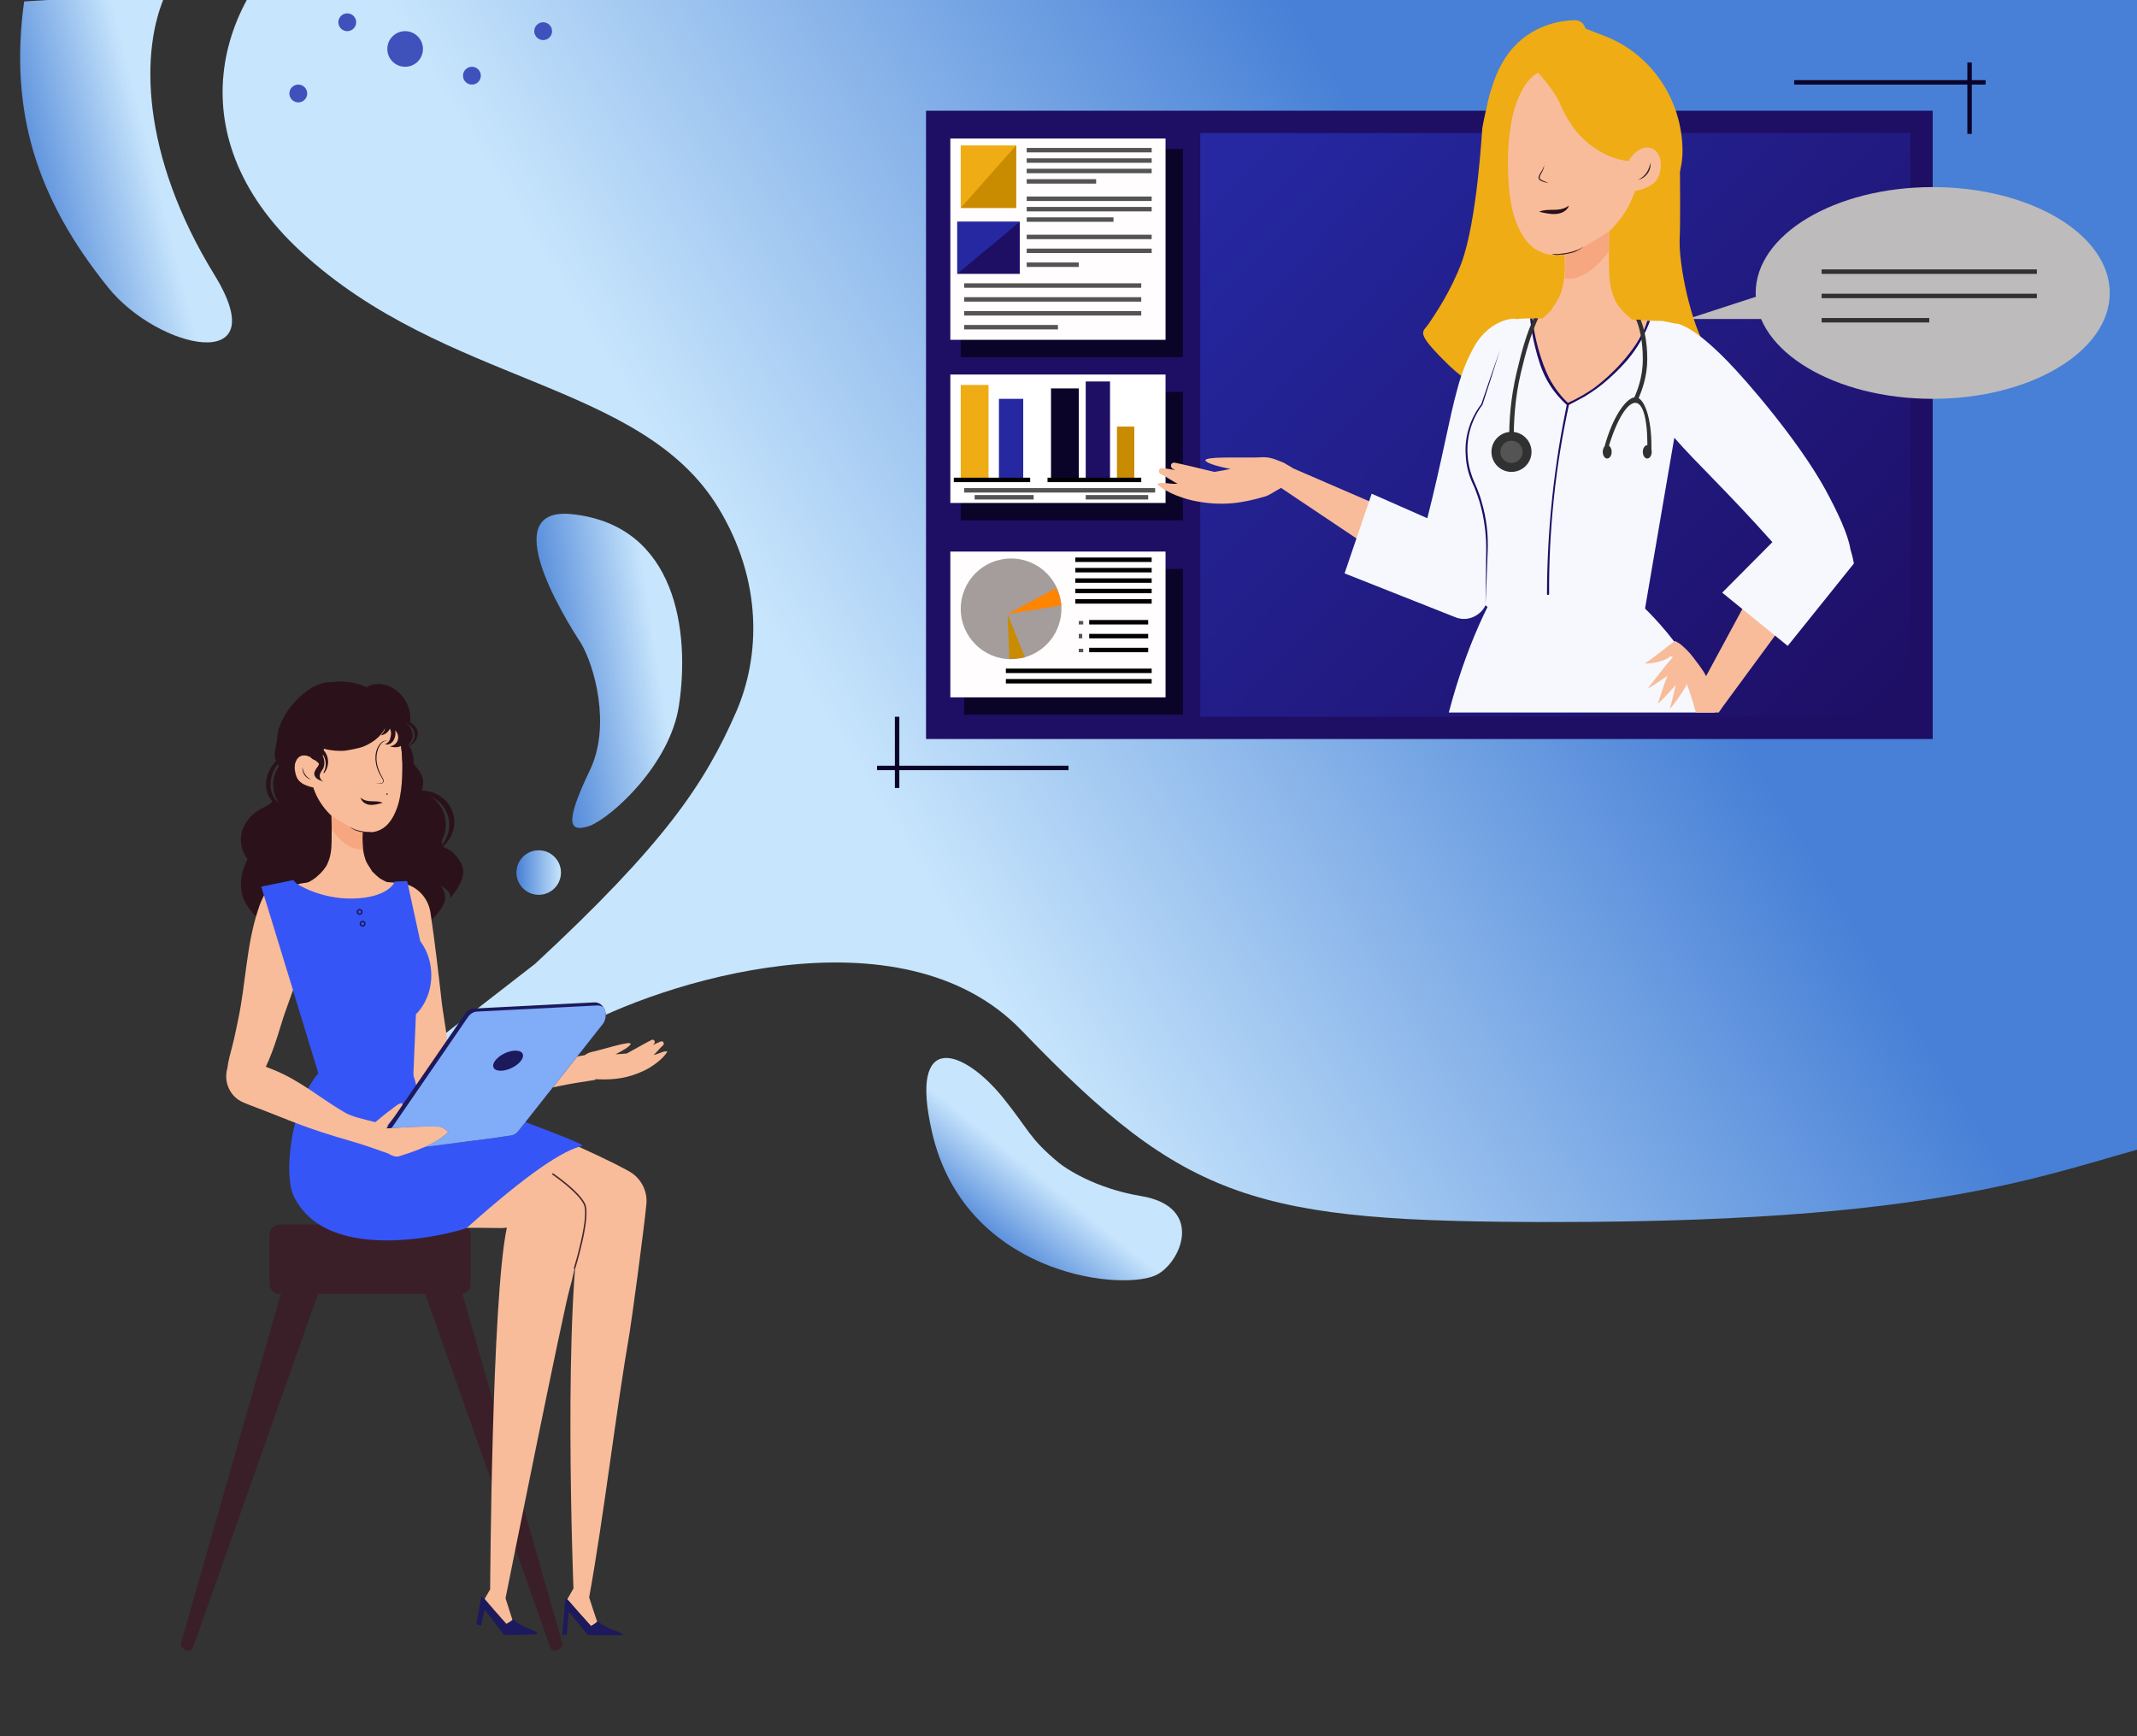 <svg width="480" height="390" viewBox="0 0 480 390" fill="none" xmlns="http://www.w3.org/2000/svg">
<rect x="0" y="0" width="480" height="390" fill="#333333" stroke="none"/>
<path d="M67.573 56.5C38.844 29.981 49.073 -2 71.573 -18L491.5 -15L492.5 255C462 262 443.26 274.5 349 274.5C282 274.5 266.5 270 229.5 231.5C202.297 203.194 147.667 220.833 129 231.5L116 239.5L97 234.5L120.192 216.5C149.313 189.5 158.313 176 165.313 160C170.813 147.428 171.313 130.4 161.313 114C143.935 85.5 100.073 86.5 67.573 56.5Z" fill="url(#paint0_linear_129_4)"/>
<circle cx="106" cy="17" r="2" fill="#3F51BA"/>
<circle cx="78" cy="5" r="2" fill="#3F51BA"/>
<circle cx="67" cy="21" r="2" fill="#3F51BA"/>
<rect x="210.5" y="27.372" width="221.116" height="136.128" fill="url(#paint1_linear_129_4)" stroke="#1E0E64" stroke-width="5"/>
<rect x="211.898" y="27.991" width="57.699" height="134.89" fill="#1E0E64"/>
<rect x="215.797" y="33.449" width="49.901" height="46.783" fill="#0B0429"/>
<rect x="215.797" y="88.029" width="49.901" height="28.849" fill="#0B0429"/>
<rect x="216.577" y="127.794" width="49.122" height="32.748" fill="#0B0429"/>
<rect x="213.458" y="31.11" width="48.342" height="45.223" fill="#FFFDFD"/>
<line x1="230.612" y1="49.323" x2="250.104" y2="49.323" stroke="#545454"/>
<line x1="230.612" y1="40.746" x2="246.206" y2="40.746" stroke="#545454"/>
<line x1="230.612" y1="59.459" x2="242.307" y2="59.459" stroke="#545454"/>
<line x1="216.577" y1="64.138" x2="256.342" y2="64.138" stroke="#545454"/>
<line x1="216.577" y1="67.256" x2="256.342" y2="67.256" stroke="#545454"/>
<line x1="216.577" y1="70.375" x2="256.342" y2="70.375" stroke="#545454"/>
<line x1="216.577" y1="73.494" x2="237.629" y2="73.494" stroke="#545454"/>
<line x1="230.612" y1="53.222" x2="258.681" y2="53.222" stroke="#545454"/>
<line x1="230.612" y1="56.34" x2="258.681" y2="56.34" stroke="#545454"/>
<rect x="213.458" y="84.13" width="48.342" height="28.849" fill="white"/>
<rect x="213.458" y="123.896" width="48.342" height="32.748" fill="#FFFDFD"/>
<line x1="230.612" y1="38.407" x2="258.681" y2="38.407" stroke="#545454"/>
<line x1="230.612" y1="36.068" x2="258.681" y2="36.068" stroke="#545454"/>
<line x1="230.612" y1="33.729" x2="258.681" y2="33.729" stroke="#545454"/>
<line x1="230.612" y1="44.645" x2="258.681" y2="44.645" stroke="#545454"/>
<line x1="230.612" y1="46.984" x2="258.681" y2="46.984" stroke="#545454"/>
<path d="M215.797 32.669H228.272V46.704H215.797V32.669Z" fill="#EFAC14"/>
<path d="M215.797 46.704L228.244 32.669V46.704L215.797 46.704Z" fill="#C98B00"/>
<path d="M215.017 49.823H229.052V61.519H222.035H215.017V49.823Z" fill="#1E0E64"/>
<path d="M229.052 49.823L215.017 61.519V49.823H229.052Z" fill="#2528A1"/>
<rect x="215.797" y="86.469" width="6.238" height="21.052" fill="#EFAC14"/>
<rect x="224.374" y="89.588" width="5.458" height="17.933" fill="#2528A1"/>
<rect x="236.07" y="87.249" width="6.238" height="20.273" fill="#0B0429"/>
<rect x="243.867" y="85.69" width="5.458" height="21.832" fill="#1E0E64"/>
<rect x="250.884" y="95.826" width="3.899" height="11.696" fill="#C98B00"/>
<line x1="214.238" y1="107.801" x2="231.391" y2="107.801" stroke="black"/>
<line x1="235.29" y1="107.801" x2="256.342" y2="107.801" stroke="black"/>
<line x1="216.577" y1="110.141" x2="259.461" y2="110.141" stroke="#545454"/>
<line x1="218.916" y1="111.7" x2="232.171" y2="111.7" stroke="#545454"/>
<line x1="243.867" y1="111.7" x2="257.901" y2="111.7" stroke="#545454"/>
<circle cx="227.103" cy="136.761" r="11.306" fill="#A59C9C"/>
<path d="M237.239 132.083L238.019 134.032L238.409 135.981L226.323 137.93L237.239 132.083Z" fill="#FF8500"/>
<path d="M230.222 147.677L226.713 148.067L226.323 137.93L230.222 147.677Z" fill="#C98B00"/>
<line x1="241.528" y1="125.735" x2="258.681" y2="125.735" stroke="black"/>
<line x1="241.528" y1="128.074" x2="258.681" y2="128.074" stroke="black"/>
<line x1="241.528" y1="130.413" x2="258.681" y2="130.413" stroke="black"/>
<line x1="241.528" y1="132.752" x2="258.681" y2="132.752" stroke="black"/>
<line x1="241.528" y1="135.091" x2="258.681" y2="135.091" stroke="black"/>
<line x1="225.933" y1="150.685" x2="258.681" y2="150.685" stroke="black"/>
<line x1="225.933" y1="153.025" x2="258.681" y2="153.025" stroke="black"/>
<line x1="244.646" y1="139.77" x2="257.902" y2="139.77" stroke="black"/>
<line x1="244.646" y1="146.007" x2="257.902" y2="146.007" stroke="black"/>
<line x1="244.646" y1="142.888" x2="257.902" y2="142.888" stroke="black"/>
<line x1="242.807" y1="139.49" x2="242.807" y2="140.27" stroke="#545454"/>
<line x1="242.807" y1="145.728" x2="242.807" y2="146.507" stroke="#545454"/>
<line x1="242.307" y1="142.888" x2="243.087" y2="142.888" stroke="#545454"/>
<ellipse cx="434.116" cy="65.807" rx="39.765" ry="23.781" fill="#BDBBBB"/>
<path d="M416.183 59.569L416.183 71.655H379.044L416.183 59.569Z" fill="#BDBBBB"/>
<line x1="409.165" y1="61.019" x2="457.51" y2="61.019" stroke="#313131"/>
<line x1="409.165" y1="66.477" x2="457.51" y2="66.477" stroke="#313131"/>
<line x1="409.165" y1="71.935" x2="433.336" y2="71.935" stroke="#313131"/>
<g clip-path="url(#clip0_129_4)">
<path fill-rule="evenodd" clip-rule="evenodd" d="M387.988 226.178C382.277 230.322 379.541 231.358 372.275 232.346C371.802 232.441 371.331 232.487 370.858 232.535C358.59 234.089 345.941 233.477 333.956 230.698C333.391 230.557 332.777 230.414 332.209 230.274C327.775 229.192 327.302 227.967 323.102 226.272C321.355 225.565 320.742 184.222 322.961 171.46C325.038 159.218 329.378 145.044 335.373 133.93C335.419 133.835 335.137 132.187 335.184 132.092L365.715 132.046C365.715 132.046 365.574 133.128 365.81 133.317C368.216 135.389 379.778 145.184 385.96 161.948C385.96 161.948 388.177 168.211 389.216 174.946C390.489 182.668 387.988 226.178 387.988 226.178Z" fill="#F6F8FD"/>
<path fill-rule="evenodd" clip-rule="evenodd" d="M320.85 72.802C322.456 70.446 325.809 65.5 328.218 59.189C331.808 49.673 332.895 29.043 332.941 28.808C334.547 19.67 337.948 8.977 350.465 6.999C351.409 6.859 352.355 6.765 353.299 6.765C354.148 6.765 354.951 7.283 355.329 8.035C355.47 8.365 355.613 8.6 355.613 8.6L359.817 10.248C360.101 10.343 360.385 10.483 360.666 10.577C370.681 14.816 377.104 24.662 377.293 35.495C377.388 41.007 377.434 50.85 377.293 53.254C376.915 59.235 379.938 73.273 383.482 78.5C384.05 79.301 385.088 81.514 386.269 83.022C387.308 84.388 377.672 91.926 362.558 93.48C352.874 94.47 346.877 92.444 334.925 88.817C333.792 88.488 328.831 85.285 325.573 82.175C317.638 74.45 319.528 74.733 320.85 72.802Z" fill="#EFAC14"/>
<path fill-rule="evenodd" clip-rule="evenodd" d="M372.572 39.639C372.194 40.486 371.629 41.099 370.777 41.617C370.637 41.711 370.447 41.806 370.304 41.9C369.217 42.464 367.942 42.796 367.282 42.89C367.092 43.549 366.903 43.975 366.619 44.633C365.486 47.366 363.548 50.002 361.423 51.98C361.423 51.98 361.282 60.083 361.518 62.627C361.848 65.972 362.934 67.621 362.983 67.856C362.983 67.856 365.676 72.518 370.918 74.026C370.918 74.026 362.699 77.747 355.378 77.607C348.67 77.466 341.822 73.932 341.822 73.932C343.192 73.46 344.231 72.942 345.648 72.143C346.545 71.625 348.386 69.742 348.386 69.742C348.433 69.553 349.992 67.292 350.038 67.057C350.085 66.963 350.747 66.021 351.266 62.959C351.644 60.792 351.407 57.166 351.407 57.166C350.982 57.212 350.415 57.306 349.99 57.306C345.927 57.446 343.331 55.374 341.582 52.171C341.203 51.465 340.874 50.712 340.544 49.91C339.6 47.461 339.127 44.541 338.891 41.668C338.702 39.029 338.608 35.262 338.845 32.151C338.94 31.161 339.508 26.075 340.216 24.286C340.311 24.051 340.735 22.732 340.784 22.543C341.822 20.236 342.343 19.152 343.76 17.457C345.412 15.668 347.302 14.443 349.286 13.642C354.009 11.805 360.244 13.971 363.551 17.552C364.07 18.116 364.543 18.728 364.967 19.341C365.676 20.425 366.289 21.556 366.809 22.778C366.998 23.25 367.187 23.674 367.328 24.143C367.752 25.509 368.085 26.877 368.271 28.288C368.366 28.9 368.98 32.716 368.461 33.045C368.461 33.045 368.601 32.95 368.65 32.95C369.642 32.432 370.775 32.527 371.389 32.81C372.003 33.093 372.476 33.611 372.759 34.175C373.043 34.739 373.279 35.4 373.279 36.153C373.279 37.189 372.995 38.792 372.57 39.639H372.572Z" fill="#F8BC9A"/>
<path fill-rule="evenodd" clip-rule="evenodd" d="M361.472 51.934C355.094 55.984 352.215 57.446 351.552 57.069C351.552 57.258 351.552 57.492 351.599 57.916C351.645 58.812 351.504 62.532 351.504 62.532C351.504 62.532 355.849 63.946 361.423 56.408C361.423 54.805 361.47 51.98 361.47 51.932L361.472 51.934Z" fill="#F7A77F"/>
<path fill-rule="evenodd" clip-rule="evenodd" d="M367.944 40.392C368.747 40.014 369.361 39.45 369.834 38.789C370.069 38.46 370.258 38.083 370.401 37.659C370.447 37.47 370.542 37.281 370.59 37.047C370.637 36.858 370.637 36.623 370.685 36.434C370.685 36.669 370.685 36.858 370.731 37.093C370.731 37.327 370.685 37.516 370.637 37.751C370.542 38.175 370.353 38.598 370.069 38.976C369.596 39.635 368.841 40.201 367.944 40.39" fill="#3A1F28"/>
<path fill-rule="evenodd" clip-rule="evenodd" d="M348.53 57.02C349.143 57.02 349.711 57.115 350.325 57.02C350.938 56.926 351.647 56.88 352.261 56.737C352.874 56.597 353.442 56.454 354.056 56.219C354.623 56.03 355.189 55.747 355.662 55.324C355.472 55.558 355.237 55.747 354.953 55.936C354.67 56.125 354.386 56.265 354.104 56.408C353.537 56.691 352.923 56.832 352.309 56.972C351.695 57.112 351.082 57.207 350.419 57.207C349.806 57.347 349.143 57.301 348.53 57.018" fill="#3A1F28"/>
<path fill-rule="evenodd" clip-rule="evenodd" d="M336.485 41.9C337.383 43.783 338.326 45.715 339.602 47.412C338.137 41.288 338.564 33.941 339.035 29.842C339.224 28.24 339.508 26.591 339.932 25.037C340.689 22.398 342.2 18.159 345.458 16.322C345.458 16.322 349.284 20.42 350.56 23.623C351.174 25.131 351.931 26.543 352.828 27.816C353.112 28.24 353.442 28.712 353.772 29.135C353.913 29.324 354.056 29.465 354.197 29.653C354.243 29.748 354.337 29.794 354.386 29.888C354.526 30.029 354.67 30.217 354.81 30.36C354.999 30.549 355.189 30.738 355.378 30.924C355.567 31.111 355.708 31.253 355.897 31.442C356.038 31.583 356.227 31.726 356.37 31.866C356.465 31.96 356.559 32.055 356.7 32.149C357.314 32.667 357.976 33.139 358.636 33.563C358.825 33.657 359.014 33.798 359.204 33.892C359.487 34.081 359.817 34.221 360.101 34.41C360.242 34.456 360.336 34.551 360.48 34.599C360.715 34.739 360.999 34.834 361.283 34.977C361.377 35.023 361.472 35.071 361.566 35.117C361.707 35.163 361.85 35.212 362.039 35.306H362.085C362.226 35.352 362.321 35.4 362.464 35.446C362.842 35.587 363.172 35.681 363.551 35.776C363.74 35.822 363.975 35.87 364.213 35.916C364.354 35.962 364.543 35.962 364.686 36.01C364.827 36.056 365.016 36.056 365.159 36.105H365.3C365.489 36.151 365.63 36.151 365.819 36.151C365.96 35.868 366.149 35.587 366.338 35.35C366.622 34.972 366.857 34.691 367.187 34.408C367.422 34.173 367.66 33.984 367.895 33.844C368.036 33.749 368.131 33.703 368.274 33.609C368.936 33.231 369.596 33.091 370.21 33.137C370.588 33.183 370.967 33.277 371.297 33.466C371.864 33.749 372.335 34.267 372.619 34.926C372.903 35.49 373.043 36.197 373.043 36.998C373.043 37.611 372.997 38.223 372.808 38.882C372.808 38.976 372.762 39.07 372.713 39.165C372.667 39.259 372.667 39.354 372.619 39.448C372.573 39.542 372.573 39.589 372.524 39.683C372.43 39.918 372.335 40.106 372.24 40.341C371.862 41.189 371.154 41.801 370.399 42.273C370.258 42.367 370.115 42.462 369.974 42.508C368.888 43.072 367.706 43.355 367.046 43.45C366.857 44.108 366.622 44.721 366.338 45.333C365.157 47.972 363.41 50.419 361.331 52.399C361.756 52.353 362.18 52.259 362.607 52.211C362.653 52.211 362.748 52.211 362.796 52.164C371.677 50.562 378.053 42.648 377.912 33.607V33.512C377.723 22.631 371.299 12.693 361.239 8.406C360.955 8.266 360.671 8.171 360.39 8.077L356.139 6.428C356.139 6.428 355.999 6.145 355.856 5.816C355.477 5.015 354.674 4.545 353.777 4.545C352.784 4.545 351.841 4.639 350.943 4.78C345.463 5.675 340.788 8.643 337.86 13.4C336.538 15.521 335.592 17.876 334.884 20.278C332.71 26.966 333.324 35.352 336.49 41.898" fill="#EFAC14"/>
<path fill-rule="evenodd" clip-rule="evenodd" d="M350.795 107.557L332.961 136.757L330.603 137.416C329.14 137.038 327.726 136.426 326.498 135.578L326.358 135.484L287.721 109.581C287.531 109.722 287.342 109.864 287.107 109.959C285.974 110.617 284.889 111.324 284.181 111.513C278.802 113.113 274.511 113.631 268.943 112.643C266.396 112.22 261.961 110.76 259.979 108.782C260.449 108.075 263.186 108.877 264.508 108.642C263.705 108.312 261.582 106.853 260.876 106.569C259.981 106.24 260.168 105.061 261.112 105.156C261.582 105.202 262.621 105.345 263.989 105.579C263.8 105.485 263.659 105.439 263.518 105.345C262.669 104.967 262.953 103.79 263.848 103.931C264.887 104.12 269.132 105.107 272.764 106.003C273.992 105.814 275.171 105.579 276.396 105.345C274.273 104.921 271.112 104.168 270.782 103.461C270.263 102.379 281.02 102.943 283.519 102.708C284.509 102.662 285.452 102.849 286.396 103.18C287.01 103.415 287.67 103.652 288.235 103.887C288.281 103.933 288.33 103.933 288.424 103.981C288.99 104.359 290.358 105.064 290.358 105.158L326.921 120.983L333.903 101.861C333.903 101.955 333.949 102.05 333.949 102.096L335.931 102.754L337.819 103.318L350.793 107.557H350.795Z" fill="#F8BC9A"/>
<path fill-rule="evenodd" clip-rule="evenodd" d="M373.394 74.544L356.363 93.006C352.118 96.254 349.946 97.763 349.852 97.622C349.711 97.482 347.823 93.383 344.189 85.424L337.066 73.886C339.519 72.286 338.954 72.286 343.059 71.719C347.02 71.201 370.233 71.436 375.138 72.661" fill="#F8BC9A"/>
<path fill-rule="evenodd" clip-rule="evenodd" d="M387.12 158.515L386.131 159.929C385.752 161.106 384.903 162.473 384.432 162.425C382.875 162.19 381.366 161.578 380.847 159.789C380.281 157.67 379.527 155.409 378.913 153.666C377.829 155.879 374.762 159.883 375.092 159.036C375.47 158 375.895 155.787 376.412 153.855C374.619 155.927 372.072 158.564 372.402 157.859C373.015 156.399 373.675 153.809 374.524 151.831C372.542 153.197 369.806 155.034 370.279 154.422C371.742 152.584 374.194 149.335 375.752 147.592C375.422 147.452 375.187 147.404 375.092 147.498C373.772 148.817 368.724 149.381 369.667 148.863C371.082 148.062 373.961 145.566 376.179 144.012C376.273 143.918 377.406 144.671 377.406 144.671C378.445 145.518 379.388 146.46 380.189 147.496C380.519 147.968 382.501 150.369 383.209 151.875L400.665 119.567L368.867 88.484C368.064 87.731 367.404 86.789 367.028 85.753C366.652 84.717 366.462 83.586 366.603 82.456C366.933 79.631 368.961 76.992 372.406 75.721C377.03 74.026 382.409 75.532 384.908 79.159L387.596 83.114L411.23 117.824C412.126 119.049 412.55 120.555 412.504 122.109C412.458 123.617 411.844 125.077 410.852 126.253L387.123 158.513L387.12 158.515Z" fill="#F8BC9A"/>
<path fill-rule="evenodd" clip-rule="evenodd" d="M415.617 123.288C415.051 119.944 412.834 115.188 410.003 109.959C403.964 98.985 392.358 85.564 388.113 81.231C386.46 79.536 384.762 77.888 382.923 76.379C380.281 74.213 378.537 73.317 377.545 72.942C377.215 72.802 376.885 72.707 376.506 72.659L376.46 72.705L373.394 72.092L369.808 72.046C370.373 72.942 363.534 85.799 354.335 89.801C353.532 90.553 352.496 90.742 351.739 90.365C351.268 90.13 351.03 89.658 350.936 89.469C349.568 87.961 349.192 87.726 348.908 87.351C348.248 86.504 347.588 85.467 347.02 84.148C345.887 81.604 345.276 79.58 344.944 78.355C344.944 78.355 344.424 76.612 344.141 75.106L344.046 74.634C344 74.494 344 74.305 344 74.257C343.905 73.739 344.046 73.644 343.954 73.174C343.859 72.656 343.67 72.516 343.765 72.138C343.811 72.044 343.859 71.855 343.859 71.855C343.859 71.855 343.813 71.901 343.718 72.044C344.048 71.62 343.813 71.95 343.908 71.809C343.954 71.715 344.048 71.62 344.143 71.526H342.915C342.915 71.526 342.491 71.526 341.877 71.572C341.547 71.572 341.169 71.618 340.744 71.666C340.225 71.572 339.706 71.572 339.187 71.666C336.309 72.138 333.289 74.257 331.402 77.365C329.609 80.473 328.289 83.77 327.391 87.208C325.504 93.897 324.089 102.655 320.598 116.408L308.097 110.898L302.01 128.795L326.872 138.638C328.146 139.156 329.56 139.156 330.788 138.638C332.061 138.12 333.1 137.178 333.665 135.953C344.752 146.361 364.66 142.548 369.471 136.849L376.075 98.324C380.84 103.834 387.776 110.194 398.106 121.777L386.83 133.128L401.549 145.09L416.408 126.58C416.219 125.45 415.937 124.367 415.605 123.283L415.617 123.288Z" fill="#F6F8FD"/>
<path d="M333.67 135.769C333.716 131.908 333.764 128.045 333.81 124.183C333.905 120.322 333.432 116.507 332.348 112.786C332.064 111.844 331.734 110.949 331.404 110.055C331.074 109.162 330.601 108.312 330.271 107.371C329.563 105.533 329.233 103.604 329.186 101.626C329.046 97.67 330.366 93.809 332.772 90.701L332.726 90.747L334.803 84.671L336.925 78.594L334.992 84.717L333.01 90.839V90.885C330.698 93.947 329.473 97.76 329.613 101.575C329.66 103.507 330.038 105.391 330.698 107.18C331.028 108.075 331.452 108.923 331.831 109.864C332.161 110.76 332.539 111.702 332.774 112.643C333.34 114.527 333.718 116.41 333.954 118.342C334.189 120.274 334.237 122.203 334.143 124.135C334.002 127.996 333.859 131.906 333.672 135.767L333.67 135.769Z" fill="#1E0E64"/>
<path fill-rule="evenodd" clip-rule="evenodd" d="M346.831 37.081C346.831 37.553 346.691 38.025 346.455 38.449C346.361 38.684 346.22 38.872 346.125 39.061C346.031 39.25 345.89 39.485 345.844 39.674C345.703 40.097 346.079 40.38 346.501 40.569C346.924 40.758 347.394 40.899 347.817 41.136C347.346 40.995 346.877 40.947 346.455 40.758C346.22 40.664 345.984 40.569 345.798 40.38C345.611 40.192 345.516 39.862 345.611 39.625C345.705 39.39 345.846 39.153 345.941 38.965L346.317 38.352C346.552 37.974 346.739 37.551 346.834 37.079" fill="#271018"/>
<path fill-rule="evenodd" clip-rule="evenodd" d="M345.703 47.553C346.266 47.318 346.877 47.223 347.489 47.175C348.1 47.127 348.663 47.129 349.226 47.129C350.355 47.083 351.386 46.94 352.374 46.185C352.233 46.797 351.716 47.318 351.153 47.601C350.59 47.93 349.932 48.025 349.321 48.073C348.709 48.119 348.1 48.027 347.489 47.933C346.831 47.838 346.268 47.698 345.703 47.555" fill="#271018"/>
<path fill-rule="evenodd" clip-rule="evenodd" d="M352.249 90.448C352.388 90.471 352.48 90.586 352.457 90.701C351.049 97.148 349.78 104.401 348.973 112.39C348.188 120.011 347.911 127.08 347.957 133.435C347.957 133.458 347.934 133.527 347.865 133.596C347.819 133.642 347.75 133.665 347.68 133.642C347.542 133.619 347.45 133.504 347.473 133.389C347.496 126.757 347.819 119.459 348.673 111.584C349.48 103.963 350.657 96.964 351.972 90.655C352.018 90.54 352.134 90.448 352.249 90.448Z" fill="#1E0E64"/>
<path fill-rule="evenodd" clip-rule="evenodd" d="M343.689 71.544H344.173C344.773 76.241 345.858 79.695 346.665 81.906C347.15 83.172 347.519 84.047 347.957 84.899C349.319 87.5 350.98 89.342 352.157 90.494C352.111 90.678 352.041 90.839 351.995 91.023C350.311 89.527 349.157 88.053 348.442 86.971C347.058 84.899 346.342 83.103 345.904 81.79C345.488 80.57 345.119 79.235 344.773 77.807C344.219 75.551 343.896 73.432 343.689 71.544Z" fill="#1E0E64"/>
<path fill-rule="evenodd" clip-rule="evenodd" d="M352.318 90.977C352.272 90.816 352.226 90.655 352.18 90.494C354.626 89.388 356.541 88.191 357.879 87.27C357.879 87.27 363.578 83.287 367.524 77.185C368.124 76.264 368.862 74.837 368.978 74.63C369.208 74.192 369.462 73.686 369.693 72.995C369.831 72.626 369.901 72.281 369.97 72.074C370.178 72.074 370.408 72.051 370.616 72.051C369.693 74.584 368.609 76.541 367.709 77.922C365.955 80.639 364.178 82.389 362.84 83.701C360.971 85.52 359.425 86.695 358.871 87.109C358.594 87.316 357.441 88.145 355.849 89.112C354.441 89.895 353.241 90.517 352.318 90.977Z" fill="#1E0E64"/>
<path fill-rule="evenodd" clip-rule="evenodd" d="M339.814 99L339.007 98.847C338.945 94.776 339.268 89.596 340.642 83.742C341.82 78.723 342.909 74.857 344.5 71.5C344.812 71.457 345 71.5 345.5 71.5C343.896 74.991 342.769 78.802 341.586 83.84C340.224 89.635 340.01 94.812 340 99H339.814Z" fill="#313131"/>
<path d="M339.5 106C341.985 106 344 103.985 344 101.5C344 99.015 341.985 97 339.5 97C337.015 97 335 99.015 335 101.5C335 103.985 337.015 106 339.5 106Z" fill="#313131"/>
<path d="M339.5 104C340.881 104 342 102.881 342 101.5C342 100.119 340.881 99 339.5 99C338.119 99 337 100.119 337 101.5C337 102.881 338.119 104 339.5 104Z" fill="#545454"/>
<path fill-rule="evenodd" clip-rule="evenodd" d="M368 89.582H366.956C367.722 87.894 368.995 84.779 369 80.724C369.005 76.642 368.268 73.504 367.5 71.814H368.5C369.254 73.591 370.011 76.69 370 80.724C369.988 84.687 368.75 87.814 368 89.582Z" fill="#313131"/>
<path fill-rule="evenodd" clip-rule="evenodd" d="M370 101.717C370.198 95.173 369.295 90.792 367.5 90.5C365.668 90.203 363.156 94.083 361.156 100.893H360.249C362.127 93.582 365.473 88.913 367.554 89.254C369.594 89.588 371.209 94.858 370.897 101.883C370.713 101.828 370.528 101.772 370.344 101.717H370Z" fill="#313131"/>
<path fill-rule="evenodd" clip-rule="evenodd" d="M370.866 100.752C371.143 101.47 370.977 102.388 370.498 102.798C370.02 103.214 369.408 102.966 369.134 102.248C368.857 101.53 369.023 100.612 369.502 100.202C369.98 99.786 370.592 100.034 370.866 100.752Z" fill="#313131"/>
<path fill-rule="evenodd" clip-rule="evenodd" d="M361.866 100.752C362.143 101.47 361.977 102.388 361.498 102.798C361.02 103.214 360.408 102.966 360.134 102.248C359.857 101.53 360.023 100.612 360.502 100.202C360.98 99.786 361.592 100.034 361.866 100.752Z" fill="#313131"/>
</g>
<line x1="446" y1="18.5" x2="403" y2="18.5" stroke="#0B0429"/>
<path fill-rule="evenodd" clip-rule="evenodd" d="M43.33 370.13L74.435 282.174C74.943 280.58 73.672 278.463 71.612 277.465L71.259 277.293C69.198 276.299 67.096 276.786 66.588 278.376L40.715 368.865C40.23 370.385 42.845 371.651 43.33 370.13Z" fill="#3A1F28"/>
<path fill-rule="evenodd" clip-rule="evenodd" d="M123.618 370.13L92.513 282.174C92.005 280.58 93.275 278.463 95.336 277.465L95.689 277.293C97.75 276.299 99.852 276.786 100.36 278.376L126.233 368.865C126.718 370.385 124.103 371.651 123.618 370.13Z" fill="#3A1F28"/>
<path fill-rule="evenodd" clip-rule="evenodd" d="M103.516 275.066H62.726C61.518 275.066 60.539 276.08 60.539 277.329V288.377C60.539 289.626 61.518 290.64 62.726 290.64H103.516C104.724 290.64 105.703 289.626 105.703 288.377V277.329C105.703 276.08 104.724 275.066 103.516 275.066Z" fill="#3A1F28"/>
<path fill-rule="evenodd" clip-rule="evenodd" d="M62.585 180.33C62.296 179.886 62.05 179.419 61.857 178.932C61.492 178.004 61.309 177.007 61.353 175.973C61.412 174.578 61.871 173.279 62.634 172.156C62.575 171.97 62.508 171.791 62.425 171.615C61.648 172.587 61.087 173.759 60.864 175.032C60.579 176.669 60.901 178.173 61.661 179.306C61.92 179.694 62.229 180.038 62.585 180.33ZM91.739 167.209C91.709 167.235 91.679 167.265 91.649 167.291C91.709 167.368 91.762 167.444 91.818 167.52C93.17 166.552 93.595 164.969 92.742 163.666C92.529 163.342 92.254 163.06 91.935 162.828C91.868 162.778 91.805 162.735 91.735 162.693C91.569 162.586 91.394 162.49 91.211 162.411C91.211 162.447 91.204 162.484 91.201 162.52C91.36 162.623 91.513 162.746 91.656 162.881C91.676 162.901 91.696 162.918 91.712 162.938C91.766 162.987 91.815 163.043 91.862 163.096C92.934 164.316 92.905 166.099 91.739 167.209ZM100.131 185.516C100.088 186.579 99.822 187.584 99.387 188.484C99.191 188.889 99.184 189.336 99.33 189.717C101.011 187.616 101.432 184.711 100.174 182.189C99.404 180.645 98.132 179.498 96.637 178.843C98.836 180.238 100.247 182.732 100.131 185.516ZM54.109 188.335C54.236 185.241 56.394 182.616 59.529 181.225C60.187 180.933 60.745 180.506 61.187 179.985C60.054 178.812 59.506 177.026 59.855 175.049C60.13 173.454 60.938 172.013 62.04 170.933C61.163 169.598 62.273 167.053 62.339 165.423C62.532 160.833 68.885 153.07 74.287 153.289C74.985 153.183 75.706 153.13 76.443 153.13C78.612 153.13 80.631 153.597 82.318 154.402C84.008 153.372 86.296 153.391 88.371 154.674C91.018 156.304 92.476 159.448 92.054 162.232C92.589 162.51 93.044 162.898 93.36 163.378C94.329 164.856 93.655 166.688 91.858 167.583C92.622 168.71 93.001 170.065 92.868 171.446C92.988 171.612 93.107 171.775 93.227 171.937C93.921 172.885 94.764 173.789 94.984 175.002C95.143 175.893 94.97 176.751 94.801 177.603C97.504 177.63 100.077 179.084 101.323 181.589C102.791 184.532 101.974 187.994 99.543 190.091C99.713 190.317 99.955 190.496 100.254 190.589C101.645 191.026 102.575 192.353 103.384 193.602C104.92 195.975 103.69 198.645 101.109 201.744C101.408 200.005 99.138 199.184 98.948 198.946C100.103 200.401 100.073 201.429 99.948 202.415C99.847 203.215 96.756 208.51 91.356 209.655C82.966 211.433 71.619 210.486 68.255 209.095C67.221 208.668 63.585 208.738 58.576 204.293C60.953 206.565 59.519 207.111 63.216 208.242C62.535 208.382 63.18 208.186 62.526 208.345C59.741 208.38 56.68 205.474 55.265 203.05C53.062 199.277 54.488 195.072 55.594 193.014C54.588 191.639 54.04 190.032 54.109 188.335Z" fill="#2B121A"/>
<path fill-rule="evenodd" clip-rule="evenodd" d="M66.648 174.585C66.917 175.17 67.297 175.597 67.901 175.981C68 176.044 68.127 176.121 68.231 176.174C69.007 176.575 69.903 176.801 70.372 176.884C70.511 177.338 70.635 177.65 70.821 178.094C71.626 180.015 72.969 181.869 74.469 183.256C74.469 183.256 74.577 188.943 74.398 190.758C74.165 193.11 73.386 194.265 73.355 194.431C73.355 194.431 71.467 197.722 67.766 198.756C67.758 198.759 73.555 201.368 78.683 201.264C83.394 201.168 88.219 198.681 88.197 198.674C87.241 198.346 86.505 197.978 85.51 197.419C84.883 197.067 83.574 195.721 83.574 195.721C83.547 195.585 82.444 193.991 82.423 193.848C82.393 193.789 81.933 193.111 81.565 190.962C81.304 189.432 81.457 186.874 81.457 186.874C81.763 186.918 82.145 186.965 82.447 186.975C85.305 187.073 87.113 185.627 88.345 183.366C88.614 182.874 88.842 182.335 89.062 181.774C89.737 180.056 90.054 178.005 90.233 175.991C90.355 174.131 90.432 171.475 90.272 169.297C90.22 168.589 89.808 165.008 89.324 163.753C89.261 163.589 88.971 162.653 88.924 162.527C88.199 160.91 87.836 160.128 86.817 158.952C85.77 157.749 84.426 156.861 83.028 156.32C79.694 155.031 75.314 156.54 73.006 159.058C72.641 159.456 72.305 159.883 72.003 160.33C71.492 161.083 71.067 161.894 70.722 162.736C70.588 163.057 70.469 163.382 70.36 163.71C70.047 164.661 69.828 165.645 69.695 166.636C69.635 167.057 69.204 169.748 69.549 169.977C69.539 169.97 69.438 169.925 69.418 169.915C68.71 169.548 67.932 169.615 67.507 169.819C67.083 170.024 66.739 170.385 66.537 170.789C66.335 171.192 66.188 171.661 66.178 172.195C66.165 172.864 66.38 174 66.648 174.585Z" fill="#F8BC9A"/>
<path fill-rule="evenodd" clip-rule="evenodd" d="M74.468 183.264C78.942 186.102 80.993 187.124 81.457 186.874C81.456 187.008 81.441 187.188 81.427 187.458C81.392 188.103 81.493 190.711 81.493 190.711C81.493 190.711 78.449 191.689 74.512 186.409C74.506 185.278 74.47 183.277 74.468 183.264Z" fill="#F7A77F"/>
<path fill-rule="evenodd" clip-rule="evenodd" d="M69.901 175.119C69.35 174.853 68.89 174.467 68.561 173.98C68.394 173.74 68.261 173.476 68.158 173.2C68.108 173.061 68.063 172.919 68.032 172.773C68.005 172.626 67.985 172.477 67.951 172.326C67.937 172.478 67.937 172.631 67.93 172.787C67.938 172.942 67.963 173.097 68.001 173.248C68.077 173.551 68.212 173.839 68.387 174.099C68.74 174.616 69.293 175.012 69.901 175.119Z" fill="#3A1F28"/>
<path fill-rule="evenodd" clip-rule="evenodd" d="M83.554 186.838C83.127 186.833 82.74 186.904 82.307 186.847C81.875 186.79 81.385 186.746 80.962 186.647C80.536 186.564 80.118 186.445 79.712 186.299C79.306 186.152 78.912 185.965 78.572 185.684C78.709 185.858 78.884 185.998 79.064 186.129C79.252 186.249 79.448 186.357 79.651 186.448C80.057 186.631 80.487 186.751 80.918 186.852C81.353 186.936 81.791 187.004 82.232 187.027C82.673 187.052 83.13 187.029 83.554 186.838Z" fill="#3A1F28"/>
<path fill-rule="evenodd" clip-rule="evenodd" d="M92.74 163.668C92.528 163.344 92.252 163.062 91.933 162.83C91.867 162.78 91.804 162.737 91.734 162.694C91.568 162.588 91.392 162.492 91.209 162.412C91.209 162.449 91.203 162.485 91.2 162.522C91.359 162.625 91.512 162.747 91.654 162.883C91.674 162.903 91.695 162.919 91.711 162.939C91.764 162.989 91.814 163.045 91.861 163.098C92.933 164.318 92.903 166.101 91.737 167.21C91.708 167.237 91.678 167.267 91.648 167.293C91.708 167.37 91.761 167.445 91.817 167.522C93.169 166.554 93.594 164.971 92.74 163.668ZM92.289 168.328C92.914 169.605 92.01 171.152 90.586 171.14H90.376C90.35 170.59 90.343 170.005 90.288 169.447C90.218 168.768 90.18 168.16 90.071 167.54C89.944 167.606 89.918 167.645 89.778 167.691C89.778 167.694 89.774 167.697 89.771 167.697C89.718 167.714 89.665 167.727 89.612 167.744C89.589 167.75 89.566 167.757 89.542 167.764C89.459 167.784 89.373 167.8 89.283 167.814C89.267 167.817 89.253 167.82 89.237 167.823C89.144 167.836 89.047 167.84 88.955 167.846C88.642 167.867 88.333 167.846 88.031 167.784C87.859 167.747 87.689 167.704 87.526 167.641C87.57 167.638 87.613 167.631 87.656 167.624C88.068 167.565 88.423 167.403 88.712 167.174C89.154 166.816 89.426 166.296 89.442 165.719C89.446 165.643 89.446 165.564 89.439 165.484C89.429 165.378 89.412 165.272 89.386 165.166C89.376 165.129 89.366 165.093 89.353 165.056C89.343 165.02 89.333 164.984 89.32 164.947C89.31 164.918 89.296 164.891 89.287 164.864C89.27 164.821 89.253 164.775 89.233 164.735C89.22 164.709 89.204 164.682 89.19 164.655C89.18 164.636 89.17 164.619 89.16 164.599C89.147 164.576 89.137 164.553 89.124 164.533C89.107 164.506 89.091 164.483 89.074 164.457C89.047 164.421 89.021 164.38 88.994 164.344L88.934 164.274C88.918 164.252 88.901 164.231 88.885 164.212C88.881 164.205 88.875 164.199 88.872 164.195C88.825 164.132 88.782 164.069 88.739 164.013C88.745 164.033 88.748 164.052 88.752 164.073C88.831 164.387 88.855 164.722 88.808 165.037C88.802 165.093 88.792 165.146 88.785 165.202C88.729 165.527 88.632 165.852 88.473 166.163C88.406 166.293 88.327 166.422 88.234 166.545C88.071 166.753 87.868 166.938 87.629 167.061C87.301 167.24 86.912 167.287 86.59 167.177C86.587 167.181 86.587 167.181 86.583 167.177C86.543 167.164 86.507 167.148 86.47 167.131C86.829 167.028 87.095 166.833 87.284 166.607C87.463 166.376 87.58 166.117 87.663 165.829C87.746 165.547 87.789 165.246 87.822 164.931C87.825 164.928 87.825 164.921 87.825 164.918C87.855 164.639 87.829 164.371 87.746 164.102C87.699 163.96 87.636 163.817 87.556 163.675C87.417 164.076 87.061 164.443 86.914 164.569C86.359 165.046 85.601 165.187 85.581 165.192C85.561 165.197 85.672 165.027 85.889 164.766C86.105 164.503 86.405 164.107 86.497 163.579C86.268 164.033 85.982 164.467 85.644 164.875C84.866 165.819 83.817 166.637 82.575 167.264H82.572C82.545 167.26 82.468 167.303 82.455 167.326C82.067 167.518 81.662 167.691 81.24 167.84V167.843C80.891 167.972 78.171 168.602 77.139 168.648C76.909 168.659 76.677 168.665 76.441 168.665C75.608 168.665 74.797 168.595 74.02 168.463C74.017 168.466 74.011 168.463 74.007 168.459C73.582 168.393 73.167 168.3 72.762 168.194C72.735 168.3 72.715 168.403 72.695 168.509C72.698 168.512 72.698 168.512 72.702 168.516C73.482 169.394 73.798 170.517 73.668 171.607C73.585 172.31 73.316 172.999 72.868 173.595C72.785 173.616 72.702 173.635 72.619 173.652C73.004 172.976 73.187 172.217 73.153 171.465C73.127 170.782 72.924 170.107 72.539 169.51C72.536 169.533 72.532 169.556 72.529 169.58C72.522 169.649 72.513 169.716 72.506 169.781C72.722 170.295 72.855 170.842 72.861 171.365C72.864 171.73 72.808 172.081 72.682 172.406C72.496 172.883 72.107 173.278 71.918 173.751C71.885 173.831 71.858 173.914 71.838 174C71.819 174.092 71.808 174.185 71.811 174.278C71.819 174.864 72.22 175.441 72.788 175.614C72.071 175.395 71.124 175.083 70.736 174.374C70.676 174.265 70.636 174.159 70.613 174.053C70.586 173.933 70.58 173.817 70.59 173.705C70.639 173.095 71.141 172.528 71.483 172.021C71.596 171.856 71.639 171.683 71.632 171.508C71.31 171.193 70.948 170.858 70.806 170.805C70.374 170.647 69.972 170.375 69.623 170.007C68.916 169.639 68.03 169.533 67.518 169.811C67.006 170.09 66.805 170.31 66.599 170.666C66.592 170.679 66.451 170.957 66.438 170.99C66.275 171.363 66.196 171.701 66.179 172.166C66.164 172.165 66.177 172.299 66.161 172.297C63.414 172.009 61.617 169.403 62.157 166.7C62.249 166.243 62.322 165.808 62.337 165.425C62.53 160.835 68.883 153.072 74.286 153.291C74.983 153.184 75.704 153.131 76.441 153.131C78.61 153.131 80.629 153.598 82.316 154.404C84.006 153.373 86.294 153.393 88.37 154.675C91.017 156.306 92.475 159.45 92.053 162.234C92.588 162.512 93.043 162.9 93.358 163.38C94.328 164.858 93.654 166.69 91.857 167.585C92.018 167.823 92.163 168.071 92.289 168.328Z" fill="#2B121A"/>
<path fill-rule="evenodd" clip-rule="evenodd" d="M133.053 365.078C133.361 364.905 133.661 364.701 133.947 364.474C133.959 364.462 133.971 364.447 133.983 364.443C134.034 364.409 134.07 364.379 134.114 364.341C134.122 364.329 134.134 364.322 134.142 364.311C133.513 362.472 132.823 360.351 132.332 358.815C135.6 340.83 138.279 317.532 141.389 299.519C141.873 296.713 144.624 276.34 145.187 270.504C145.445 267.825 144.267 265.21 142.093 263.616C139.792 261.929 123.846 254.567 117.641 252.484C109.89 249.882 101.176 247.456 93.552 242.3C93.543 242.298 86.905 242.923 86.825 242.924C77.634 243.035 82.423 256.744 84.497 265.678C85.022 267.936 85.558 269.957 86.065 271.378C86.568 272.789 87.94 273.697 89.439 273.622C89.448 273.621 89.456 273.621 89.465 273.621C90.383 273.571 91.298 273.526 92.215 273.484C92.222 273.482 92.237 273.479 92.25 273.48C107.977 272.716 130.919 271.441 130.919 271.441C126.291 292.588 128.804 356.804 128.804 356.804L127.395 359.286C127.464 359.338 127.545 359.402 127.625 359.466C128.513 360.496 130.857 363.192 132.745 365.243C132.848 365.191 132.95 365.139 133.053 365.078Z" fill="#F8BC9A"/>
<path fill-rule="evenodd" clip-rule="evenodd" d="M127.746 362.021C127.746 362.021 129.206 363.821 130.815 365.777C131.008 366.009 131.202 366.246 131.395 366.483C131.597 366.717 131.785 366.955 131.981 367.183C135.185 367.47 139.899 367.272 139.872 367.255C140.041 367.252 140.021 367.165 139.752 366.983C138.757 366.292 136.463 366.092 134.309 364.176C134.255 364.223 134.202 364.27 134.142 364.312C134.135 364.321 134.122 364.331 134.115 364.34C134.069 364.378 134.033 364.409 133.985 364.445C133.971 364.449 133.961 364.461 133.946 364.474C133.566 364.773 133.161 365.037 132.745 365.246C130.86 363.196 128.514 360.498 127.625 359.466C127.543 359.4 127.462 359.339 127.396 359.285C127.151 359.092 127.014 358.977 127.014 358.977L126.291 367.416C126.291 367.416 126.623 367.043 127.3 367.255L127.746 362.021Z" fill="#1C195C"/>
<path fill-rule="evenodd" clip-rule="evenodd" d="M68.149 269.946C70.482 274.025 74.642 276.815 79.371 277.589C80.737 277.815 89.924 275.791 100.592 275.794C106.048 275.791 110.762 275.802 112.731 275.857L113.846 275.764C110.44 291.608 110.096 357.005 110.096 357.005L108.845 359.168C109.773 360.261 111.96 362.82 113.733 364.777C114.146 364.574 114.543 364.32 114.92 364.032C114.936 364.02 114.945 364.006 114.96 364.002C115.006 363.968 115.042 363.939 115.087 363.897C115.09 363.892 115.1 363.886 115.104 363.885C114.551 362.21 113.975 360.377 113.549 359.012C113.881 357.278 126.614 293.902 127.975 289.424C129.223 285.315 130.069 278.197 131.334 274.095C132.015 271.88 131.505 269.471 129.989 267.722L129.747 267.444L129.743 267.442C129.656 267.377 129.569 267.308 129.483 267.247L129.486 267.242C127.21 265.488 124.944 263.731 122.267 262.678C120.124 261.831 117.975 260.994 115.818 260.17C112.24 258.808 108.636 257.484 104.999 256.228C100.851 254.798 100.972 255.623 96.742 254.656C93.814 249.386 87.865 246.219 81.526 246.673C80.585 246.742 79.64 246.891 78.693 247.123C74.397 248.174 70.903 250.764 68.713 254.124C68.458 254.508 68.225 254.901 68.007 255.307C66.634 257.868 65.977 260.786 66.224 263.758C66.292 264.529 66.417 265.309 66.607 266.085C66.947 267.471 67.469 268.761 68.149 269.946Z" fill="#F8BC9A"/>
<path fill-rule="evenodd" clip-rule="evenodd" d="M108.688 359.435C108.755 359.485 108.834 359.549 108.913 359.612C109.78 360.634 112.059 363.304 113.899 365.34C114 365.288 114.102 365.235 114.203 365.179C114.509 365.01 114.805 364.815 115.089 364.592C115.102 364.581 115.111 364.567 115.126 364.563C115.176 364.527 115.209 364.499 115.255 364.461C115.26 364.452 115.274 364.444 115.28 364.435L115.284 364.434C115.224 364.256 115.163 364.073 115.102 363.887C115.098 363.888 115.092 363.894 115.089 363.899C115.043 363.937 115.007 363.966 114.96 364.001C114.945 364.005 114.937 364.018 114.92 364.031C114.545 364.319 114.145 364.575 113.733 364.778C111.96 362.819 109.772 360.261 108.844 359.168L108.688 359.435Z" fill="#F8BC9A"/>
<path fill-rule="evenodd" clip-rule="evenodd" d="M106.986 364.821C106.986 364.821 107.384 364.944 108.048 365.159L108.844 361.564C108.844 361.564 113.037 367.03 113.227 367.256C113.227 367.256 120.71 367.256 120.675 366.961C120.647 366.944 120.623 366.923 120.599 366.909C120.764 366.904 120.747 366.822 120.481 366.638C119.51 365.95 117.382 365.643 115.279 363.742C115.227 363.786 115.175 363.83 115.114 363.873C115.111 363.877 115.105 363.883 115.102 363.887C115.098 363.888 115.092 363.894 115.089 363.899C115.043 363.937 115.007 363.966 114.96 364.001C114.945 364.005 114.937 364.018 114.92 364.031C114.545 364.319 114.145 364.575 113.733 364.778C111.96 362.819 109.772 360.261 108.844 359.168C108.81 359.129 108.777 359.09 108.749 359.054C108.669 358.986 108.587 358.927 108.522 358.872C108.285 358.678 108.15 358.565 108.15 358.565L106.986 364.821Z" fill="#1C195C"/>
<path fill-rule="evenodd" clip-rule="evenodd" d="M130.794 257.416C132.546 257.028 97.153 244.46 97.153 244.46C97.153 244.46 93.342 239.509 93.212 238.79C93.212 238.79 85.614 239.334 78.022 239.819L73.545 240.251C71.516 240.537 70.912 241.715 69.816 243.443C65.368 250.453 63.709 263.953 65.968 268.666C73.892 285.189 104.304 276.3 104.87 275.796C118.884 263.303 126.557 258.355 130.794 257.416Z" fill="#3655F6"/>
<path fill-rule="evenodd" clip-rule="evenodd" d="M129.191 285.024C129.339 284.547 132.797 273.309 131.421 270.403C130.053 267.515 124.411 263.679 124.172 263.518L123.985 263.792C124.043 263.831 129.791 267.738 131.121 270.545C132.442 273.334 128.909 284.81 128.874 284.926L129.191 285.024Z" fill="#462831"/>
<path fill-rule="evenodd" clip-rule="evenodd" d="M84.064 209.642V209.646C84.068 209.674 84.074 209.705 84.081 209.733C85.469 217.331 88.704 224.373 90.59 231.854C91.068 233.761 91.599 235.661 91.988 237.595C92.177 238.536 92.36 239.467 92.559 240.346C92.755 241.222 92.971 242.042 93.237 242.761C93.237 242.765 93.237 242.768 93.24 242.772C93.26 242.931 93.293 243.087 93.337 243.246C93.343 243.274 93.353 243.305 93.359 243.332C94.16 246.187 96.76 248.073 99.606 247.852C100.377 247.793 101.15 247.71 101.921 247.606C111.273 246.339 113.803 246.533 125.938 243.893C127.688 243.512 130.836 243.004 133.659 242.578C133.716 242.516 133.775 242.454 133.832 242.391C133.984 242.422 134.124 242.44 134.247 242.443C138.169 242.585 141.138 242.152 144.651 240.505C146.279 239.74 148.925 237.948 149.872 236.239C149.403 235.841 147.756 236.868 146.83 236.955C147.285 236.599 148.424 235.214 148.852 234.889C149.367 234.495 149.005 233.723 148.414 233.948C148.122 234.055 147.441 234.363 146.574 234.758C146.671 234.671 146.764 234.588 146.856 234.508C147.345 234.079 146.933 233.332 146.358 233.599C145.704 233.903 143.064 235.37 140.809 236.633L140.802 236.637C139.959 236.72 139.112 236.792 138.262 236.827C139.603 236.142 141.553 235.059 141.643 234.502C141.782 233.65 134.712 235.969 132.975 236.28C132.44 236.374 131.852 236.668 131.291 237.038C128.01 237.46 123.74 239.114 121.076 239.014C114.71 238.775 109.024 237.384 102.588 238.097C101.984 238.163 101.373 238.235 100.759 238.311C100.752 237.242 100.686 236.142 100.586 235.045V235.041C100.539 234.561 100.489 234.079 100.433 233.602C100.058 230.335 99.46 227.235 99.241 225.276C98.477 218.511 97.7 211.743 96.691 205.013C96.222 201.888 94.09 199.611 91.636 198.749C90.597 198.386 89.501 198.275 88.451 198.466C88.448 198.462 88.445 198.462 88.442 198.466H88.438L85.957 204.812L84.064 209.642Z" fill="#F8BC9A"/>
<path fill-rule="evenodd" clip-rule="evenodd" d="M64.793 199.048L82.225 217.038L83.663 214.254L87.271 205.407C87.271 205.407 90.77 198.652 89.93 198.462C89.089 198.272 87.117 198.16 86.59 198.118C83.498 197.876 69.48 197.605 66.717 198.702L64.793 199.048Z" fill="#F8BC9A"/>
<path fill-rule="evenodd" clip-rule="evenodd" d="M59.293 201.158L60.07 203.698L65.805 222.432C67.496 217.667 69.15 212.888 70.677 208.065C70.916 207.31 71.039 206.552 71.059 205.812L63.119 199.594C62.139 199.698 61.92 198.555 60.931 199.262C60.249 199.749 59.721 200.407 59.293 201.158Z" fill="#F8BC9A"/>
<path fill-rule="evenodd" clip-rule="evenodd" d="M86.757 253.489C87.156 253.461 87.555 253.433 87.953 253.409C88.066 253.399 88.179 253.392 88.292 253.385C88.212 253.347 88.129 253.309 88.046 253.274C87.764 253.146 87.462 253.028 87.149 252.914L86.757 253.489Z" fill="#F8BC9A"/>
<path fill-rule="evenodd" clip-rule="evenodd" d="M86.757 253.489C87.155 253.461 87.554 253.433 87.952 253.409C88.065 253.399 88.178 253.392 88.291 253.385C91.715 253.163 95.152 252.97 98.576 253.07C99.612 253.087 100.605 254.368 100.761 254.222C99.227 255.682 97.37 256.766 95.355 257.655L111.013 255.613L114.55 255.087C114.765 255.073 114.985 255.032 115.197 254.956C115.732 254.776 116.213 254.399 116.572 253.88L124.15 244.277L129.633 237.329L135.451 229.955C136.116 228.983 136.195 227.82 135.85 226.886C135.767 226.661 135.664 226.449 135.534 226.256C135.508 226.214 135.481 226.173 135.451 226.135C134.993 225.515 134.299 225.117 133.456 225.162L106.486 226.54C105.703 226.578 104.959 227.02 104.461 227.747L100.432 233.602L96.866 238.789L93.575 243.578L93.478 243.713L90.36 248.246C90.36 248.25 90.357 248.25 90.357 248.25L88.633 250.758L87.149 252.914L86.757 253.489Z" fill="#1C195C"/>
<path fill-rule="evenodd" clip-rule="evenodd" d="M58.685 199.168L59.293 201.158L60.07 203.698L65.805 222.432L66.668 225.256L71.284 240.346L71.258 240.391C71.288 240.36 71.827 242.33 71.827 242.33L92.826 241.971L93.422 227.84C95.537 225.716 96.876 222.57 96.876 219.065C96.876 216.21 95.989 213.601 94.518 211.58C94.481 211.528 94.445 211.476 94.402 211.428L91.635 198.749L91.452 197.908L88.61 198.033L88.441 198.462V198.466C88.441 198.466 86.776 201.672 79.302 201.838C71.827 202.003 66.585 198.466 66.585 198.466L65.872 197.69L58.685 199.168Z" fill="#3655F6"/>
<path fill-rule="evenodd" clip-rule="evenodd" d="M80.782 204.489C80.973 204.489 81.128 204.643 81.128 204.834C81.128 205.023 80.973 205.178 80.782 205.178C80.592 205.178 80.437 205.023 80.437 204.834C80.437 204.643 80.592 204.489 80.782 204.489ZM80.782 205.509C81.156 205.509 81.46 205.206 81.46 204.834C81.46 204.461 81.156 204.157 80.782 204.157C80.409 204.157 80.105 204.461 80.105 204.834C80.105 205.206 80.409 205.509 80.782 205.509Z" fill="#1C195C"/>
<path fill-rule="evenodd" clip-rule="evenodd" d="M81.447 207.139C81.637 207.139 81.792 207.294 81.792 207.484C81.792 207.674 81.637 207.829 81.447 207.829C81.256 207.829 81.101 207.674 81.101 207.484C81.101 207.294 81.256 207.139 81.447 207.139ZM81.447 208.16C81.82 208.16 82.124 207.857 82.124 207.484C82.124 207.112 81.82 206.808 81.447 206.808C81.073 206.808 80.769 207.112 80.769 207.484C80.769 207.857 81.073 208.16 81.447 208.16Z" fill="#1C195C"/>
<path fill-rule="evenodd" clip-rule="evenodd" d="M100.761 254.222C99.227 255.682 97.37 256.765 95.355 257.655L111.013 255.613L114.55 255.087C114.765 255.073 114.985 255.032 115.197 254.956C115.732 254.775 116.213 254.398 116.572 253.88L124.15 244.277L129.633 237.329L135.451 229.955C136.116 228.982 136.195 227.82 135.85 226.886C135.767 226.661 135.664 226.449 135.534 226.256C135.14 225.979 134.661 225.827 134.12 225.854L107.151 227.231C106.367 227.27 105.623 227.712 105.125 228.439L100.585 235.041V235.045L98.108 238.643L94.093 244.481L93.927 244.72L88.045 253.274L87.952 253.409C88.066 253.398 88.178 253.391 88.291 253.384C91.715 253.163 95.152 252.969 98.576 253.07C99.612 253.087 100.605 254.367 100.761 254.222Z" fill="#81ACF8"/>
<path fill-rule="evenodd" clip-rule="evenodd" d="M54.498 247.561C55.209 247.876 55.933 248.17 56.664 248.447C65.537 251.769 67.706 253.146 79.661 256.568C81.385 257.063 84.407 258.108 87.103 259.074C87.11 259.07 87.117 259.07 87.123 259.067C87.887 259.558 88.88 259.97 89.64 259.728C91.593 259.108 93.539 258.461 95.355 257.655C97.371 256.766 99.228 255.682 100.762 254.222C100.606 254.368 99.613 253.087 98.577 253.07C95.153 252.97 91.716 253.163 88.292 253.385C88.179 253.392 88.066 253.399 87.953 253.409C87.555 253.433 87.156 253.461 86.758 253.489L87.149 252.914C87.093 252.893 87.034 252.873 86.974 252.852C87.545 252.17 88.1 251.471 88.634 250.759L90.357 248.25C90.357 248.25 90.361 248.25 90.361 248.246C90.418 248.094 90.427 247.935 90.341 247.803C89.816 247.793 89.348 248.115 88.916 248.426C87.336 249.579 85.794 250.793 84.3 252.07C81.773 251.419 79.09 250.862 77.473 249.918C71.913 246.675 67.463 242.731 61.425 240.301C60.858 240.073 60.283 239.848 59.706 239.623C61.744 235.381 63.086 230.038 64.066 227.304C64.269 226.737 64.471 226.169 64.677 225.602C65.056 224.547 65.431 223.488 65.806 222.432L60.071 203.698L59.294 201.158C58.786 202.04 58.41 203.047 58.078 204.044C58.019 204.224 57.962 204.404 57.902 204.58C55.319 212.501 55.212 220.913 53.489 229.041C53.08 230.965 52.718 232.906 52.217 234.813C51.732 236.665 51.224 238.474 51.058 240.018V240.021C51.008 240.17 50.968 240.322 50.938 240.481C50.935 240.509 50.928 240.54 50.922 240.571C50.38 243.488 51.872 246.405 54.498 247.561Z" fill="#F8BC9A"/>
<path fill-rule="evenodd" clip-rule="evenodd" d="M111.733 240.434C113.033 240.77 115.158 240.067 116.479 238.865C117.8 237.663 117.817 236.416 116.517 236.08C115.217 235.745 113.093 236.448 111.772 237.65C110.45 238.852 110.433 240.099 111.733 240.434Z" fill="#1C195C"/>
<path fill-rule="evenodd" clip-rule="evenodd" d="M85.962 180.343C85.534 180.121 85.065 180.049 84.62 180.02C84.171 179.989 83.738 179.993 83.321 179.976C82.489 179.938 81.714 179.814 80.981 179.148C81.103 179.684 81.478 180.133 81.908 180.395C82.34 180.665 82.829 180.786 83.295 180.802C83.765 180.822 84.216 180.751 84.651 180.661C85.089 180.571 85.508 180.463 85.962 180.343Z" fill="#271018"/>
<path fill-rule="evenodd" clip-rule="evenodd" d="M86.774 178.38C86.774 178.472 86.849 178.546 86.94 178.546C87.032 178.546 87.106 178.472 87.106 178.38C87.106 178.289 87.032 178.215 86.94 178.215C86.849 178.215 86.774 178.289 86.774 178.38Z" fill="#271018"/>
<path fill-rule="evenodd" clip-rule="evenodd" d="M87.106 166.521C86.872 166.388 86.578 166.347 86.307 166.42C86.032 166.487 85.797 166.657 85.595 166.843C85.191 167.224 84.907 167.705 84.696 168.211C84.297 169.239 84.241 170.369 84.434 171.438C84.621 172.51 85.036 173.532 85.601 174.453C85.741 174.686 85.907 174.9 85.997 175.136C86.093 175.368 86.093 175.65 85.894 175.811C85.701 175.971 85.419 176.009 85.159 176.001C84.894 175.99 84.629 175.935 84.374 175.849C84.622 175.953 84.884 176.031 85.156 176.054C85.423 176.075 85.716 176.06 85.955 175.887C86.072 175.801 86.156 175.662 86.175 175.515C86.198 175.368 86.168 175.223 86.123 175.091C86.029 174.822 85.866 174.602 85.739 174.372C85.22 173.445 84.829 172.442 84.654 171.4C84.482 170.361 84.549 169.278 84.906 168.294C85.097 167.81 85.363 167.344 85.71 166.957C85.886 166.766 86.096 166.607 86.336 166.513C86.577 166.418 86.853 166.429 87.106 166.521Z" fill="#271018"/>
<path d="M126 196C126 198.761 123.761 201 121 201C118.239 201 116 198.761 116 196C116 193.239 118.239 191 121 191C123.761 191 126 193.239 126 196Z" fill="url(#paint2_linear_129_4)"/>
<path d="M152.5 158.5C150.5 171.7 137.5 183.5 132.5 185.5C128 187 126.5 185.5 132.5 173C137.3 163 133.5 149.5 130.5 144.5C129.9 143.5 109.7 113.5 128.5 115.5C152 118 155 142 152.5 158.5Z" fill="url(#paint3_linear_129_4)"/>
<line x1="201.5" y1="161" x2="201.5" y2="177" stroke="#0B0429"/>
<path d="M48.186 61.777C31.627 34.852 31.334 11.157 37.367 -1.658L5.419 0.327C2.051 24.974 8.17 44.588 24.307 64.594C35.583 78.574 62.06 84.337 48.186 61.777Z" fill="url(#paint4_linear_129_4)"/>
<path d="M259.352 286.56C265.014 284.244 271.022 271.127 256.281 268.662C245.785 266.907 239.173 262.302 237.844 261.204C231.095 255.629 231.252 253.935 225.22 246.489C216.507 235.734 204.004 231.117 209.352 254.347C216.612 285.882 250.809 290.055 259.352 286.56Z" fill="url(#paint5_linear_129_4)"/>
<circle cx="91" cy="11" r="4" fill="#3F51BA"/>
<circle cx="122" cy="7" r="2" fill="#3F51BA"/>
<line x1="240" y1="172.5" x2="197" y2="172.5" stroke="#0B0429"/>
<line x1="442.393" y1="14.036" x2="442.393" y2="30.074" stroke="#0B0429"/>
<defs>
<linearGradient id="paint0_linear_129_4" x1="202.5" y1="189" x2="350" y2="98.5" gradientUnits="userSpaceOnUse">
<stop stop-color="#C7E5FC"/>
<stop offset="1" stop-color="#4780D6"/>
</linearGradient>
<linearGradient id="paint1_linear_129_4" x1="288.31" y1="24.872" x2="429.438" y2="158.983" gradientUnits="userSpaceOnUse">
<stop stop-color="#2528A1"/>
<stop offset="1" stop-color="#1E0E64"/>
</linearGradient>
<linearGradient id="paint2_linear_129_4" x1="126" y1="196" x2="116" y2="196" gradientUnits="userSpaceOnUse">
<stop offset="0" stop-color="#C7E5FC"/>
<stop offset="1" stop-color="#4780D6"/>
</linearGradient>
<linearGradient id="paint3_linear_129_4" x1="148" y1="151" x2="121" y2="155" gradientUnits="userSpaceOnUse">
<stop stop-color="#C7E5FC"/>
<stop offset="1" stop-color="#4780D6"/>
</linearGradient>
<linearGradient id="paint4_linear_129_4" x1="35.45" y1="41.115" x2="4.016" y2="49.061" gradientUnits="userSpaceOnUse">
<stop stop-color="#C7E5FC"/>
<stop offset="1" stop-color="#4780D6"/>
</linearGradient>
<linearGradient id="paint5_linear_129_4" x1="232" y1="263" x2="219.5" y2="278.5" gradientUnits="userSpaceOnUse">
<stop stop-color="#C7E5FC"/>
<stop offset="1" stop-color="#4780D6"/>
</linearGradient>
<clipPath id="clip0_129_4">
<rect width="163.271" height="157.051" fill="white" transform="translate(257 3)"/>
</clipPath>
</defs>
</svg>
